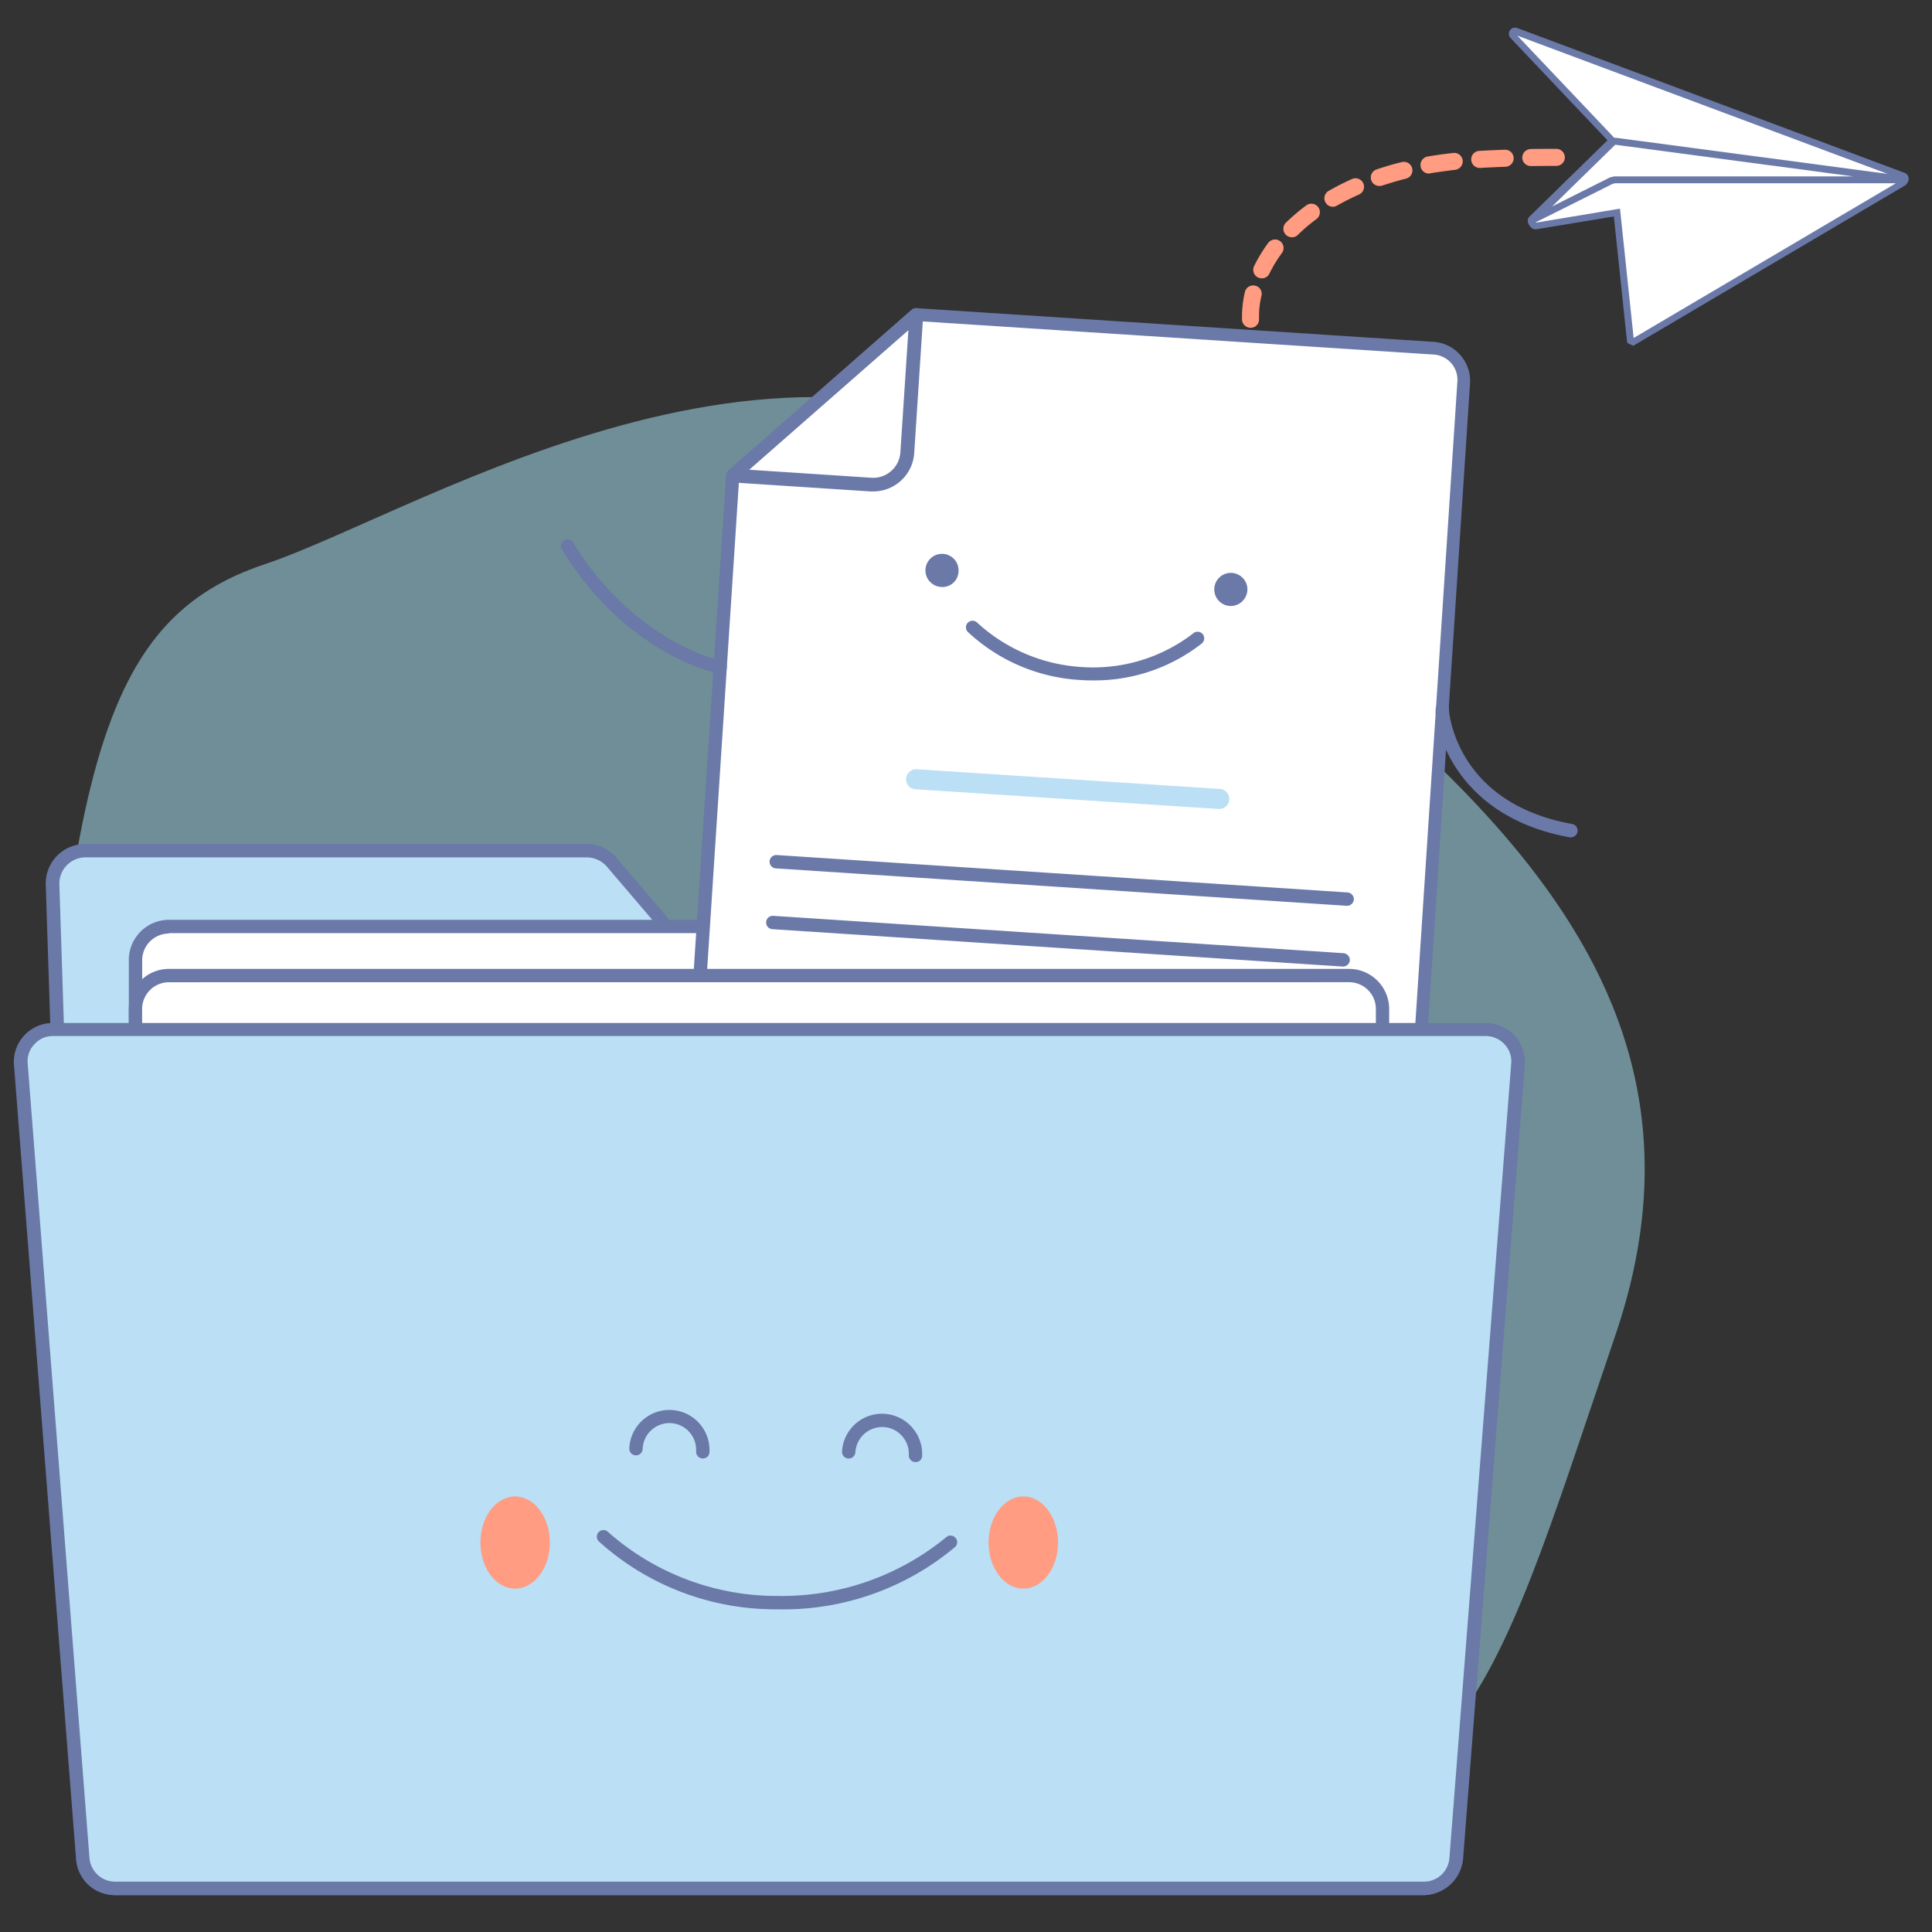 <svg xmlns="http://www.w3.org/2000/svg" xmlns:xlink="http://www.w3.org/1999/xlink" viewBox="0 0 140 140"><rect x="0" y="0" width="140" height="140" fill="#333333" stroke="none"/><defs><style>.a{clip-path:url(#b);}.b{fill:#acebfe;opacity:0.5;}.c{fill:#bbdff5;}.d{fill:#6a79a8;}.e{fill:#fff;}.f{fill:#ff9c81;}</style><clipPath id="b"><rect width="140" height="140"/></clipPath></defs><g id="a" class="a"><g transform="translate(-105 -556.672)"><path class="b" d="M30.068,101.86C27.6,101.33-2.075,96.582.114,61.534S5.036,15.952,16.572,12.091,56.138-10.014,78.139,7.342s45.743,32.9,36.316,60.611-10.96,36.938-35.532,35.52S41.8,104.361,30.068,101.86Z" transform="translate(107.602 585.47)"/><g transform="translate(106.046 578.9)"><g transform="translate(2.263 38.933)"><path class="c" d="M113.046,178.977h-46.5a2.4,2.4,0,0,1-1.815-.847L52.122,163.347a2.4,2.4,0,0,0-1.815-.847H13.966a2.361,2.361,0,0,0-2.371,2.444l2.274,70.432a2.376,2.376,0,0,0,2.371,2.3h94.6a2.372,2.372,0,0,0,2.371-2.274l2.226-53.98A2.4,2.4,0,0,0,113.046,178.977Z" transform="translate(-11.086 -162.04)"/><path class="d" d="M109.228,236.767h-94.6a2.845,2.845,0,0,1-2.855-2.782L9.5,163.552a2.883,2.883,0,0,1,.8-2.081,2.854,2.854,0,0,1,2.057-.871H48.692a2.791,2.791,0,0,1,2.178,1.016L63.475,176.4a1.944,1.944,0,0,0,1.452.653h46.527a2.853,2.853,0,0,1,2.855,2.976l-2.2,53.98A2.878,2.878,0,0,1,109.228,236.767Zm-96.854-75.2a1.9,1.9,0,0,0-1.887,1.96l2.274,70.432a1.88,1.88,0,0,0,1.887,1.839h94.6a1.875,1.875,0,0,0,1.887-1.815L113.366,180a1.8,1.8,0,0,0-.532-1.379,1.846,1.846,0,0,0-1.379-.581h-46.5a2.791,2.791,0,0,1-2.178-1.016L50.168,162.245a1.967,1.967,0,0,0-1.452-.677Z" transform="translate(-9.494 -160.6)"/></g><g transform="translate(8.289 44.426)"><path class="e" d="M124.35,238.626H38.82a2.427,2.427,0,0,1-2.42-2.42V187.72a2.427,2.427,0,0,1,2.42-2.42h85.53a2.427,2.427,0,0,1,2.42,2.42v48.487A2.442,2.442,0,0,1,124.35,238.626Z" transform="translate(-35.916 -184.816)"/><path class="d" d="M122.834,237.594H37.3a2.912,2.912,0,0,1-2.9-2.9V186.2a2.912,2.912,0,0,1,2.9-2.9h85.53a2.912,2.912,0,0,1,2.9,2.9v48.487A2.928,2.928,0,0,1,122.834,237.594Zm-85.53-53.3a1.941,1.941,0,0,0-1.936,1.936v48.487a1.941,1.941,0,0,0,1.936,1.936h85.53a1.941,1.941,0,0,0,1.936-1.936V186.2a1.941,1.941,0,0,0-1.936-1.936H37.3Z" transform="translate(-34.4 -183.3)"/></g><g transform="translate(39.595 0.1)"><g transform="translate(8.513 0)"><path class="e" d="M204.448,13.638l-3.46,52.915a2.365,2.365,0,0,0,2.178,2.492l47.665,3.121a2.365,2.365,0,0,0,2.492-2.178l.532-8.251.266-4.549L257.411,6.96a2.365,2.365,0,0,0-2.178-2.492L217.707,2,204.448,13.638Z" transform="translate(-200.499 -1.54)"/><path class="d" d="M249.478,71.186h-.194L201.62,68.064a2.835,2.835,0,0,1-2.637-3l3.46-52.891h0a.414.414,0,0,1,.169-.315L215.871.221A.453.453,0,0,1,216.21.1l37.5,2.444a2.835,2.835,0,0,1,2.637,3l-3.291,50.229-.266,4.549-.532,8.251a2.8,2.8,0,0,1-2.782,2.613Zm-46.092-58.77-3.436,52.721a1.831,1.831,0,0,0,1.742,1.96l47.665,3.121a1.891,1.891,0,0,0,1.355-.46,1.819,1.819,0,0,0,.629-1.282l.532-8.251.266-4.549L255.43,5.423a1.83,1.83,0,0,0-1.742-1.96l-37.333-2.42Zm-.46-.218Z" transform="translate(-198.977 -0.1)"/></g><g transform="translate(11.974 0.008)"><path class="d" d="M223.957,13.407h-.194l-10.017-.653a.527.527,0,0,1-.436-.339.449.449,0,0,1,.145-.508L226.763.245A.53.53,0,0,1,227.3.172a.476.476,0,0,1,.266.46l-.653,10.017A2.978,2.978,0,0,1,223.957,13.407Zm-9-1.573,8.855.581a1.977,1.977,0,0,0,2.1-1.839l.581-8.855Z" transform="translate(-213.282 -0.131)"/></g><g transform="translate(14.567 33.412)"><g transform="translate(10.451)"><path class="c" d="M289.891,141.075h-.048l-21.969-1.428a.715.715,0,0,1-.677-.774.729.729,0,0,1,.774-.677l21.969,1.428a.727.727,0,0,1-.048,1.452Z" transform="translate(-267.194 -138.194)"/></g><g transform="translate(0.29 10.623)"><path class="d" d="M267.034,185.778h-.024l-41.35-2.71a.485.485,0,0,1,.048-.968l41.35,2.71a.5.5,0,0,1,.46.508A.5.5,0,0,1,267.034,185.778Z" transform="translate(-225.2 -182.1)"/></g><g transform="translate(0.581 6.22)"><path class="d" d="M268.234,167.578h-.024l-41.35-2.71a.485.485,0,1,1,.048-.968l41.35,2.71a.5.5,0,0,1,.46.508A.5.5,0,0,1,268.234,167.578Z" transform="translate(-226.4 -163.9)"/></g><g transform="translate(0 15.051)"><path class="d" d="M245.316,202.723h-.024l-20.832-1.355a.485.485,0,0,1,.048-.968l20.832,1.355a.5.5,0,0,1,.46.508A.5.5,0,0,1,245.316,202.723Z" transform="translate(-224 -200.4)"/></g></g><g transform="translate(29.338 22.634)"><path class="d" d="M294.327,97.991c-.29,0-.581,0-.871-.024a13,13,0,0,1-8.275-3.508.479.479,0,0,1,.7-.653,12.276,12.276,0,0,0,7.622,3.218,11.856,11.856,0,0,0,8.033-2.444.48.48,0,0,1,.629.726A12.584,12.584,0,0,1,294.327,97.991Z" transform="translate(-285.048 -93.648)"/></g><path class="d" d="M275.385,74.972a1.2,1.2,0,1,0-1.282,1.113A1.165,1.165,0,0,0,275.385,74.972Z" transform="translate(-246.567 -55.882)"/><path class="d" d="M361.885,80.672a1.2,1.2,0,1,0-1.282,1.113A1.211,1.211,0,0,0,361.885,80.672Z" transform="translate(-312.138 -60.203)"/><g transform="translate(63.391 28.623)"><path class="d" d="M435.615,128.126h-.1c-8.444-1.524-9.8-8.057-9.727-9.267a.485.485,0,1,1,.968.048c0,.073.46,6.726,8.928,8.251a.489.489,0,0,1-.073.968Z" transform="translate(-425.789 -118.4)"/></g><g transform="translate(0 16.741)"><path class="d" d="M175.335,79h-.048c-1.258-.121-7.259-2.1-11.42-8.976a.477.477,0,1,1,.823-.484c3.968,6.533,9.726,8.42,10.694,8.517a.488.488,0,0,1,.436.532A.458.458,0,0,1,175.335,79Z" transform="translate(-163.792 -69.292)"/></g><g transform="translate(31.988 68.4)"><path class="d" d="M296.484,289.357h-.024a.5.5,0,0,1-.46-.508l.363-5.589a.485.485,0,1,1,.968.048l-.363,5.589A.465.465,0,0,1,296.484,289.357Z" transform="translate(-296 -282.8)"/><g transform="translate(4.355 0.29)"><path class="d" d="M314.484,290.557h-.024a.5.5,0,0,1-.46-.508l.363-5.589a.485.485,0,1,1,.968.048l-.363,5.589A.5.5,0,0,1,314.484,290.557Z" transform="translate(-314 -284)"/></g></g></g><g transform="translate(8.289 47.982)"><path class="e" d="M124.35,253.326H38.82a2.427,2.427,0,0,1-2.42-2.42V202.42A2.427,2.427,0,0,1,38.82,200h85.53a2.427,2.427,0,0,1,2.42,2.42v48.487A2.442,2.442,0,0,1,124.35,253.326Z" transform="translate(-35.916 -199.516)"/><path class="d" d="M122.834,252.294H37.3a2.912,2.912,0,0,1-2.9-2.9V200.9a2.912,2.912,0,0,1,2.9-2.9h85.53a2.912,2.912,0,0,1,2.9,2.9v48.487A2.928,2.928,0,0,1,122.834,252.294ZM37.3,198.968a1.941,1.941,0,0,0-1.936,1.936v48.487a1.941,1.941,0,0,0,1.936,1.936h85.53a1.941,1.941,0,0,0,1.936-1.936V200.9a1.941,1.941,0,0,0-1.936-1.936Z" transform="translate(-34.4 -198)"/></g><g transform="translate(-0.046 51.902)"><path class="c" d="M103.649,278.354H8.8A2.343,2.343,0,0,1,6.481,276.2l-4.5-57.585A2.341,2.341,0,0,1,4.3,216.1H108.125a2.327,2.327,0,0,1,2.323,2.516l-4.476,57.56A2.312,2.312,0,0,1,103.649,278.354Z" transform="translate(-1.486 -215.64)"/><path class="d" d="M102.118,277.4H7.272a2.805,2.805,0,0,1-2.807-2.613l-4.5-57.561A2.818,2.818,0,0,1,2.8,214.2H106.618a2.932,2.932,0,0,1,2.081.9,2.89,2.89,0,0,1,.75,2.129l-4.476,57.56A2.9,2.9,0,0,1,102.118,277.4ZM2.8,215.144a1.778,1.778,0,0,0-1.355.6,1.766,1.766,0,0,0-.484,1.4l4.476,57.56a1.865,1.865,0,0,0,1.839,1.718h94.87a1.848,1.848,0,0,0,1.839-1.718l4.476-57.56a1.766,1.766,0,0,0-.484-1.4,1.855,1.855,0,0,0-1.355-.6Z" transform="translate(0.046 -214.2)"/></g><g transform="translate(33.766 79.941)"><ellipse class="f" cx="2.516" cy="3.339" rx="2.516" ry="3.339" transform="translate(0 6.27)"/><ellipse class="f" cx="2.516" cy="3.339" rx="2.516" ry="3.339" transform="translate(36.825 6.27)"/><g transform="translate(10.789)"><path class="d" d="M189.617,333.6h-.024a.485.485,0,0,1-.46-.508,1.938,1.938,0,1,0-3.871-.194.485.485,0,1,1-.968-.048,2.907,2.907,0,1,1,5.807.29A.465.465,0,0,1,189.617,333.6Z" transform="translate(-184.292 -330.087)"/></g><g transform="translate(26.202 0.264)"><path class="d" d="M253.317,334.692h-.024a.485.485,0,0,1-.46-.508,1.908,1.908,0,0,0-.508-1.4,1.878,1.878,0,0,0-1.331-.629,1.944,1.944,0,0,0-2.032,1.839.485.485,0,0,1-.968-.048,2.9,2.9,0,0,1,5.057-1.79,2.936,2.936,0,0,1,.75,2.1A.461.461,0,0,1,253.317,334.692Z" transform="translate(-247.992 -331.178)"/></g><g transform="translate(8.444 8.713)"><path class="d" d="M187.69,371.834a19.056,19.056,0,0,1-12.944-4.912.479.479,0,1,1,.677-.677,18.434,18.434,0,0,0,12.267,4.621,18.767,18.767,0,0,0,12.194-4.234.479.479,0,1,1,.653.7A19.347,19.347,0,0,1,187.69,371.834Z" transform="translate(-174.6 -366.1)"/></g></g></g><g transform="translate(195 558.804)"><g transform="translate(19.339 -0.132)"><path class="e" d="M167.129,24.41l-.012-.111-.963-9.188-5.866.976A.184.184,0,0,1,160.1,16a.268.268,0,0,1-.074-.086c-.037-.062-.148-.222-.025-.346l5.816-5.693-7.212-7.558a.2.2,0,0,1-.025-.247A.194.194,0,0,1,158.818,2l28.082,10.5a.214.214,0,0,1,.123.247.248.248,0,0,1-.049.1.2.2,0,0,1-.1.123L167.4,24.46l-.086.049Zm-1.272-14.4L160.2,15.544c-.012.012,0,.025.012.025l5.508-2.754c.074-.012.173-.049.247-.062l19.055-.655L166.03,9.95A.3.3,0,0,0,165.857,10.011Zm1.272,14.4-.012-.111-.963-9.188-5.866.976A.184.184,0,0,1,160.1,16a.268.268,0,0,1-.074-.086c-.037-.062-.148-.222-.025-.346l5.816-5.693-7.212-7.558a.2.2,0,0,1-.025-.247A.194.194,0,0,1,158.818,2l28.082,10.5a.214.214,0,0,1,.123.247.248.248,0,0,1-.049.1.2.2,0,0,1-.1.123L167.4,24.46l-.086.049Z" transform="translate(-158.312 -1.721)"/><path class="e" d="M167.129,24.41l-.012-.111-.963-9.188-5.866.976A.184.184,0,0,1,160.1,16a.268.268,0,0,1-.074-.086c-.037-.062-.148-.222-.025-.346l5.816-5.693-7.212-7.558a.2.2,0,0,1-.025-.247A.194.194,0,0,1,158.818,2l28.082,10.5a.214.214,0,0,1,.123.247.248.248,0,0,1-.049.1.2.2,0,0,1-.1.123L167.4,24.46l-.086.049Zm-1.272-14.4L160.2,15.544c-.012.012,0,.025.012.025l5.508-2.754c.074-.012.173-.049.247-.062h21.055L166.03,9.962A.221.221,0,0,0,165.857,10.011Zm1.272,14.4-.012-.111-.963-9.188-5.866.976A.184.184,0,0,1,160.1,16a.268.268,0,0,1-.074-.086c-.037-.062-.148-.222-.025-.346l5.816-5.693-7.212-7.558a.2.2,0,0,1-.025-.247A.194.194,0,0,1,158.818,2l28.082,10.5a.214.214,0,0,1,.123.247.248.248,0,0,1-.049.1.2.2,0,0,1-.1.123L167.4,24.46l-.086.049Z" transform="translate(-158.312 -1.721)"/><path class="d" d="M165.615,22.928l-.432-.21-.037-.235-.939-8.928-5.606.926a.427.427,0,0,1-.4-.148.8.8,0,0,1-.1-.111.621.621,0,0,1-.136-.358.452.452,0,0,1,.136-.309l5.644-5.52L156.723.626A.429.429,0,0,1,156.6.317a.448.448,0,0,1,.605-.42l28.082,10.5a.454.454,0,0,1,.284.42.463.463,0,0,1-.012.123.383.383,0,0,1-.074.161.436.436,0,0,1-.185.21L165.825,22.8Zm-.963-9.941.988,9.373,19.005-11.213H164.293l-.185.049-5.483,2.741a.229.229,0,0,1-.086.025l.049.037Zm-.346-4.631-4.569,4.47,4.186-2.1.3-.074h17.35Zm-.012-.506h.049l19.7,2.618L157.217.453l7.027,7.409C164.256,7.85,164.269,7.85,164.293,7.85Z" transform="translate(-156.6 0.132)"/></g><g transform="translate(0 8.652)"><path class="f" d="M.617,83.967A.617.617,0,0,1,0,83.361v-.21a7.947,7.947,0,0,1,.21-1.778.614.614,0,0,1,.741-.457.6.6,0,0,1,.457.741,6.342,6.342,0,0,0-.173,1.507v.173a.6.6,0,0,1-.605.63Zm.815-3.581a.723.723,0,0,1-.272-.062A.618.618,0,0,1,.877,79.5,10.929,10.929,0,0,1,1.9,77.817a.617.617,0,0,1,.988.741,9.322,9.322,0,0,0-.9,1.482A.6.6,0,0,1,1.432,80.385Zm2.186-2.976a.618.618,0,0,1-.432-1.062A14.246,14.246,0,0,1,4.656,75.1a.617.617,0,0,1,.741.988A12.2,12.2,0,0,0,4.05,77.236.586.586,0,0,1,3.618,77.409ZM6.582,75.2a.617.617,0,0,1-.309-1.148,18.341,18.341,0,0,1,1.7-.864.616.616,0,0,1,.506,1.124c-.556.247-1.087.519-1.593.8A.587.587,0,0,1,6.582,75.2Zm3.371-1.507a.616.616,0,0,1-.2-1.2c.593-.2,1.2-.383,1.828-.531a.617.617,0,1,1,.3,1.2c-.593.148-1.173.321-1.729.506A.96.96,0,0,1,9.953,73.692Zm3.594-.9a.61.61,0,0,1-.605-.519.625.625,0,0,1,.506-.716c.593-.1,1.223-.185,1.865-.259a.613.613,0,0,1,.679.543.62.62,0,0,1-.543.679c-.617.074-1.223.161-1.8.247A.133.133,0,0,1,13.547,72.791Zm3.68-.408a.62.62,0,0,1-.617-.58.612.612,0,0,1,.58-.654c.58-.037,1.2-.062,1.865-.086A.618.618,0,0,1,19.1,72.3c-.655.025-1.26.049-1.828.086Zm3.7-.136a.617.617,0,0,1-.617-.605.628.628,0,0,1,.605-.63c.605-.012,1.2-.012,1.8-.012h.062a.619.619,0,0,1,.617.617.611.611,0,0,1-.617.617h-.062c-.593,0-1.186.012-1.791.012Z" transform="translate(0 -71)"/></g></g></g></g></svg>